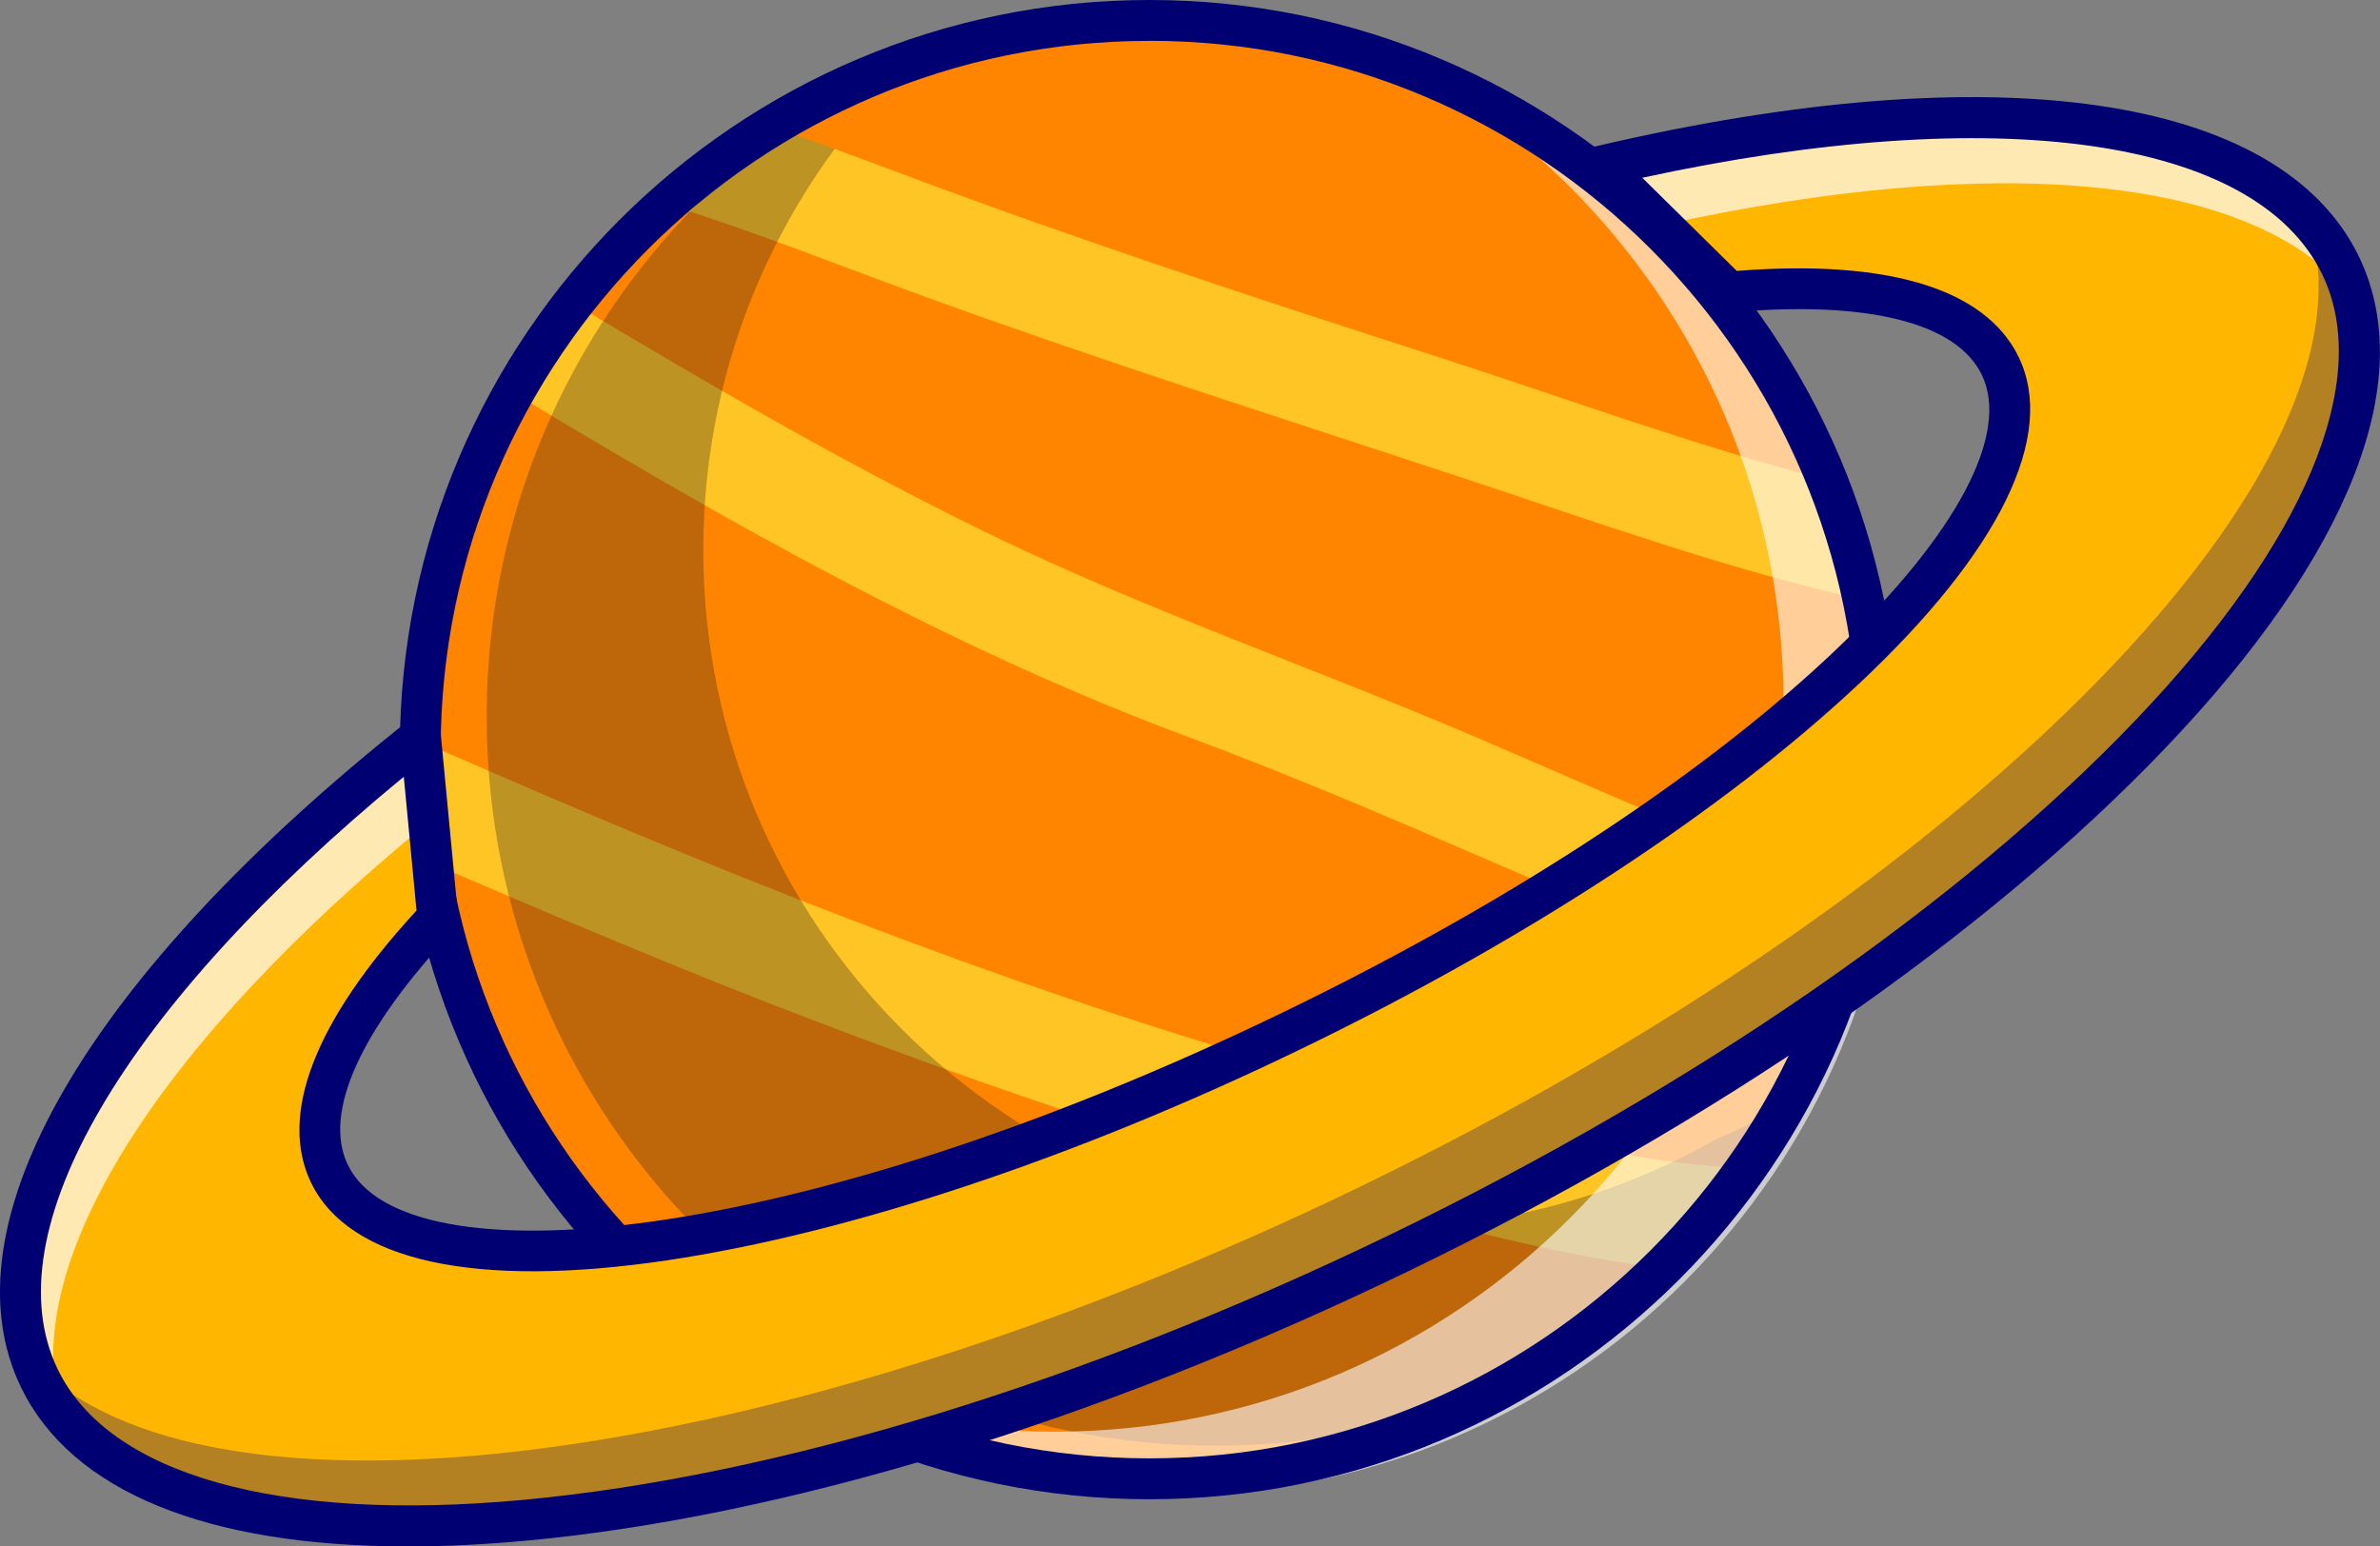 <?xml version="1.0" encoding="UTF-8"?>
<svg id="Layer_2" data-name="Layer 2" xmlns="http://www.w3.org/2000/svg" viewBox="0 0 344.09 223.58">
  <rect x="0" y="0" width="344.09" height="223.58" fill="#808080" stroke="none"/>
  <defs>
    <style>
      .cls-1 {
        fill: #000072;
      }

      .cls-2 {
        fill: #fff;
      }

      .cls-3 {
        fill: #ffc524;
      }

      .cls-4 {
        fill: #ffb600;
      }

      .cls-5 {
        fill: #ff8500;
      }

      .cls-6 {
        fill: #232323;
      }

      .cls-7 {
        opacity: .3;
      }

      .cls-8 {
        opacity: .6;
      }

      .cls-9 {
        opacity: .7;
      }
    </style>
  </defs>
  <g id="planets">
    <g>
      <g>
        <circle class="cls-3" cx="166.18" cy="108.38" r="105.43"/>
        <path class="cls-5" d="m253.44,140.22c-27.39-10.48-53.79-23.33-81.29-33.53-24.1-8.93-47.09-20.54-69.43-33.18-9.58-5.42-19.05-11.04-28.49-16.71-8.38,14.91-13.24,32.06-13.46,50.34,2.89,1.28,5.79,2.53,8.69,3.79,40.37,17.61,81.51,33.74,124.01,45.47,19.22,5.31,38.96,11.64,59.03,12.53,5.25-7.48,9.56-15.67,12.75-24.4-3.95-1.37-7.89-2.8-11.81-4.3Z"/>
        <path class="cls-5" d="m82.84,43.81c19.42,11.65,39.03,23.04,59.38,33,23.4,11.44,48.04,19.84,71.95,30.11,18.29,7.85,36.51,16.06,55.3,22.68,1.4-6.85,2.14-13.95,2.14-21.21s-.77-14.67-2.23-21.66c-19.55-4.37-38.54-11.24-57.55-17.52-25.93-8.57-51.95-16.83-77.63-26.14-12.34-4.48-24.52-9.37-37.05-13.32-.29-.09-.59-.18-.88-.27-4.9,4.35-9.4,9.15-13.42,14.33Z"/>
        <path class="cls-5" d="m182.44,169.47c-21.98-6.36-43.62-13.85-64.99-22.01-18.69-7.13-37.08-14.94-55.45-22.83,7.82,50.51,51.48,89.17,104.18,89.17,28.88,0,55.04-11.62,74.08-30.42-19.62-2.54-38.91-8.44-57.82-13.92Z"/>
        <g class="cls-7">
          <path class="cls-6" d="m248.14,164.69s0,0,0,0c-14.29,8.15-30.8,12.83-48.43,12.83-54.14,0-98.03-43.89-98.03-98.03,0-27.87,11.65-53.01,30.33-70.86-6.31,2.16-12.35,4.91-18.05,8.17,3.25-1.86,6.61-3.55,10.07-5.06-32.03,18.09-53.67,52.44-53.67,91.85,0,58.23,47.2,105.43,105.43,105.43,15.01,0,29.29-3.15,42.21-8.8-4.66,2.64-9.55,4.93-14.62,6.84,23.46-8.85,42.94-25.83,54.99-47.51-3.29,1.91-6.71,3.64-10.23,5.16Z"/>
        </g>
        <path class="cls-5" d="m130.38,25.14c25.43,9.52,51.22,18,77.06,26.32,18.84,6.07,37.53,13,56.72,17.95C248.67,30.47,210.64,2.95,166.18,2.95c-20.03,0-38.76,5.59-54.71,15.29,6.33,2.21,12.62,4.54,18.92,6.89Z"/>
        <g class="cls-8">
          <path class="cls-2" d="m211.77,14.43c27.82,18.98,46.08,50.93,46.08,87.14,0,58.23-47.2,105.43-105.43,105.43-15.2,0-29.64-3.22-42.7-9.01,16.88,11.49,37.27,18.22,59.24,18.22,58.23,0,105.43-47.2,105.43-105.43,0-42.98-25.73-79.94-62.62-96.35Z"/>
        </g>
        <path class="cls-1" d="m166.18,216.76c-59.76,0-108.38-48.62-108.38-108.38S106.42,0,166.18,0s108.38,48.62,108.38,108.38-48.62,108.38-108.38,108.38Zm0-210.85c-56.5,0-102.47,45.97-102.47,102.47s45.97,102.47,102.47,102.47,102.47-45.97,102.47-102.47S222.68,5.9,166.18,5.9Z"/>
      </g>
      <g>
        <path class="cls-4" d="m249.99,42.22c20.39-1.8,34.78,1.56,39.2,10.69,10.09,20.86-35.81,63.91-102.52,96.17-66.7,32.26-128.95,41.5-139.04,20.64-4.38-9.06,1.8-22.3,15.65-37.03l-2.48-26.13C17.55,140.91-5.31,176.52,5.69,199.27c16.66,34.45,104.64,26.36,196.51-18.07,91.87-44.43,152.85-108.37,136.19-142.81-11-22.75-53.1-26.94-106.89-14.38l18.49,18.21Z"/>
        <g class="cls-7">
          <path class="cls-1" d="m338.39,38.38c-1.23-2.55-2.88-4.85-4.86-6.94,12.68,34.97-47.54,96.93-137.23,140.3C111.24,212.88,29.53,222.86,4.66,196.78c.31.84.64,1.67,1.04,2.48,16.66,34.45,104.64,26.36,196.51-18.07,91.87-44.43,152.85-108.37,136.19-142.81Z"/>
        </g>
        <g>
          <g class="cls-9">
            <path class="cls-2" d="m340.13,43.07c-.44-1.61-1.01-3.18-1.73-4.68-11-22.75-53.1-26.94-106.89-14.38l8.68,8.56c47.92-10.57,85.95-7.5,99.94,10.5Z"/>
          </g>
          <g class="cls-9">
            <path class="cls-2" d="m61.97,118.87l-1.17-12.32C17.55,140.91-5.31,176.52,5.69,199.27c.83,1.71,1.83,3.31,3,4.8-6-22.1,15.1-54,53.28-85.2Z"/>
          </g>
        </g>
        <path class="cls-1" d="m58.92,223.58c-29.03,0-48.61-7.96-55.89-23.02-11.35-23.47,9.56-59.48,55.93-96.31l4.26-3.39,3.13,32.88-.92.97c-13.39,14.24-18.77,26.22-15.14,33.72,8.2,16.95,64.44,12.15,135.09-22.01,70.66-34.17,109.34-75.27,101.14-92.23-3.66-7.57-16.55-10.77-36.28-9.03l-1.36.12-23.28-22.93,5.22-1.22c57.67-13.48,98.87-7.5,110.22,15.97,8.63,17.85-1.28,43.06-27.92,70.99-25.96,27.22-64.9,54.13-109.65,75.77-44.74,21.64-90.02,35.45-127.48,38.9-6.01.55-11.71.83-17.09.83Zm-.55-111.27C17.89,145.6-1.23,178.17,8.35,197.98c7.37,15.25,31.84,22.13,67.12,18.89,36.77-3.38,81.32-16.99,125.45-38.33,44.12-21.34,82.46-47.81,107.94-74.53,24.45-25.64,34.25-49.09,26.88-64.34-9.59-19.83-47.03-25.06-98.31-13.97l13.67,13.47c21.89-1.72,35.97,2.58,40.75,12.45,5.49,11.35-2.72,28.13-23.1,47.25-19.57,18.36-48.27,37.14-80.79,52.86-32.52,15.73-65.05,26.56-91.6,30.5-27.65,4.1-45.89.11-51.38-11.23-4.74-9.81.53-23.4,15.24-39.35l-1.84-19.34Z"/>
      </g>
    </g>
  </g>
</svg>